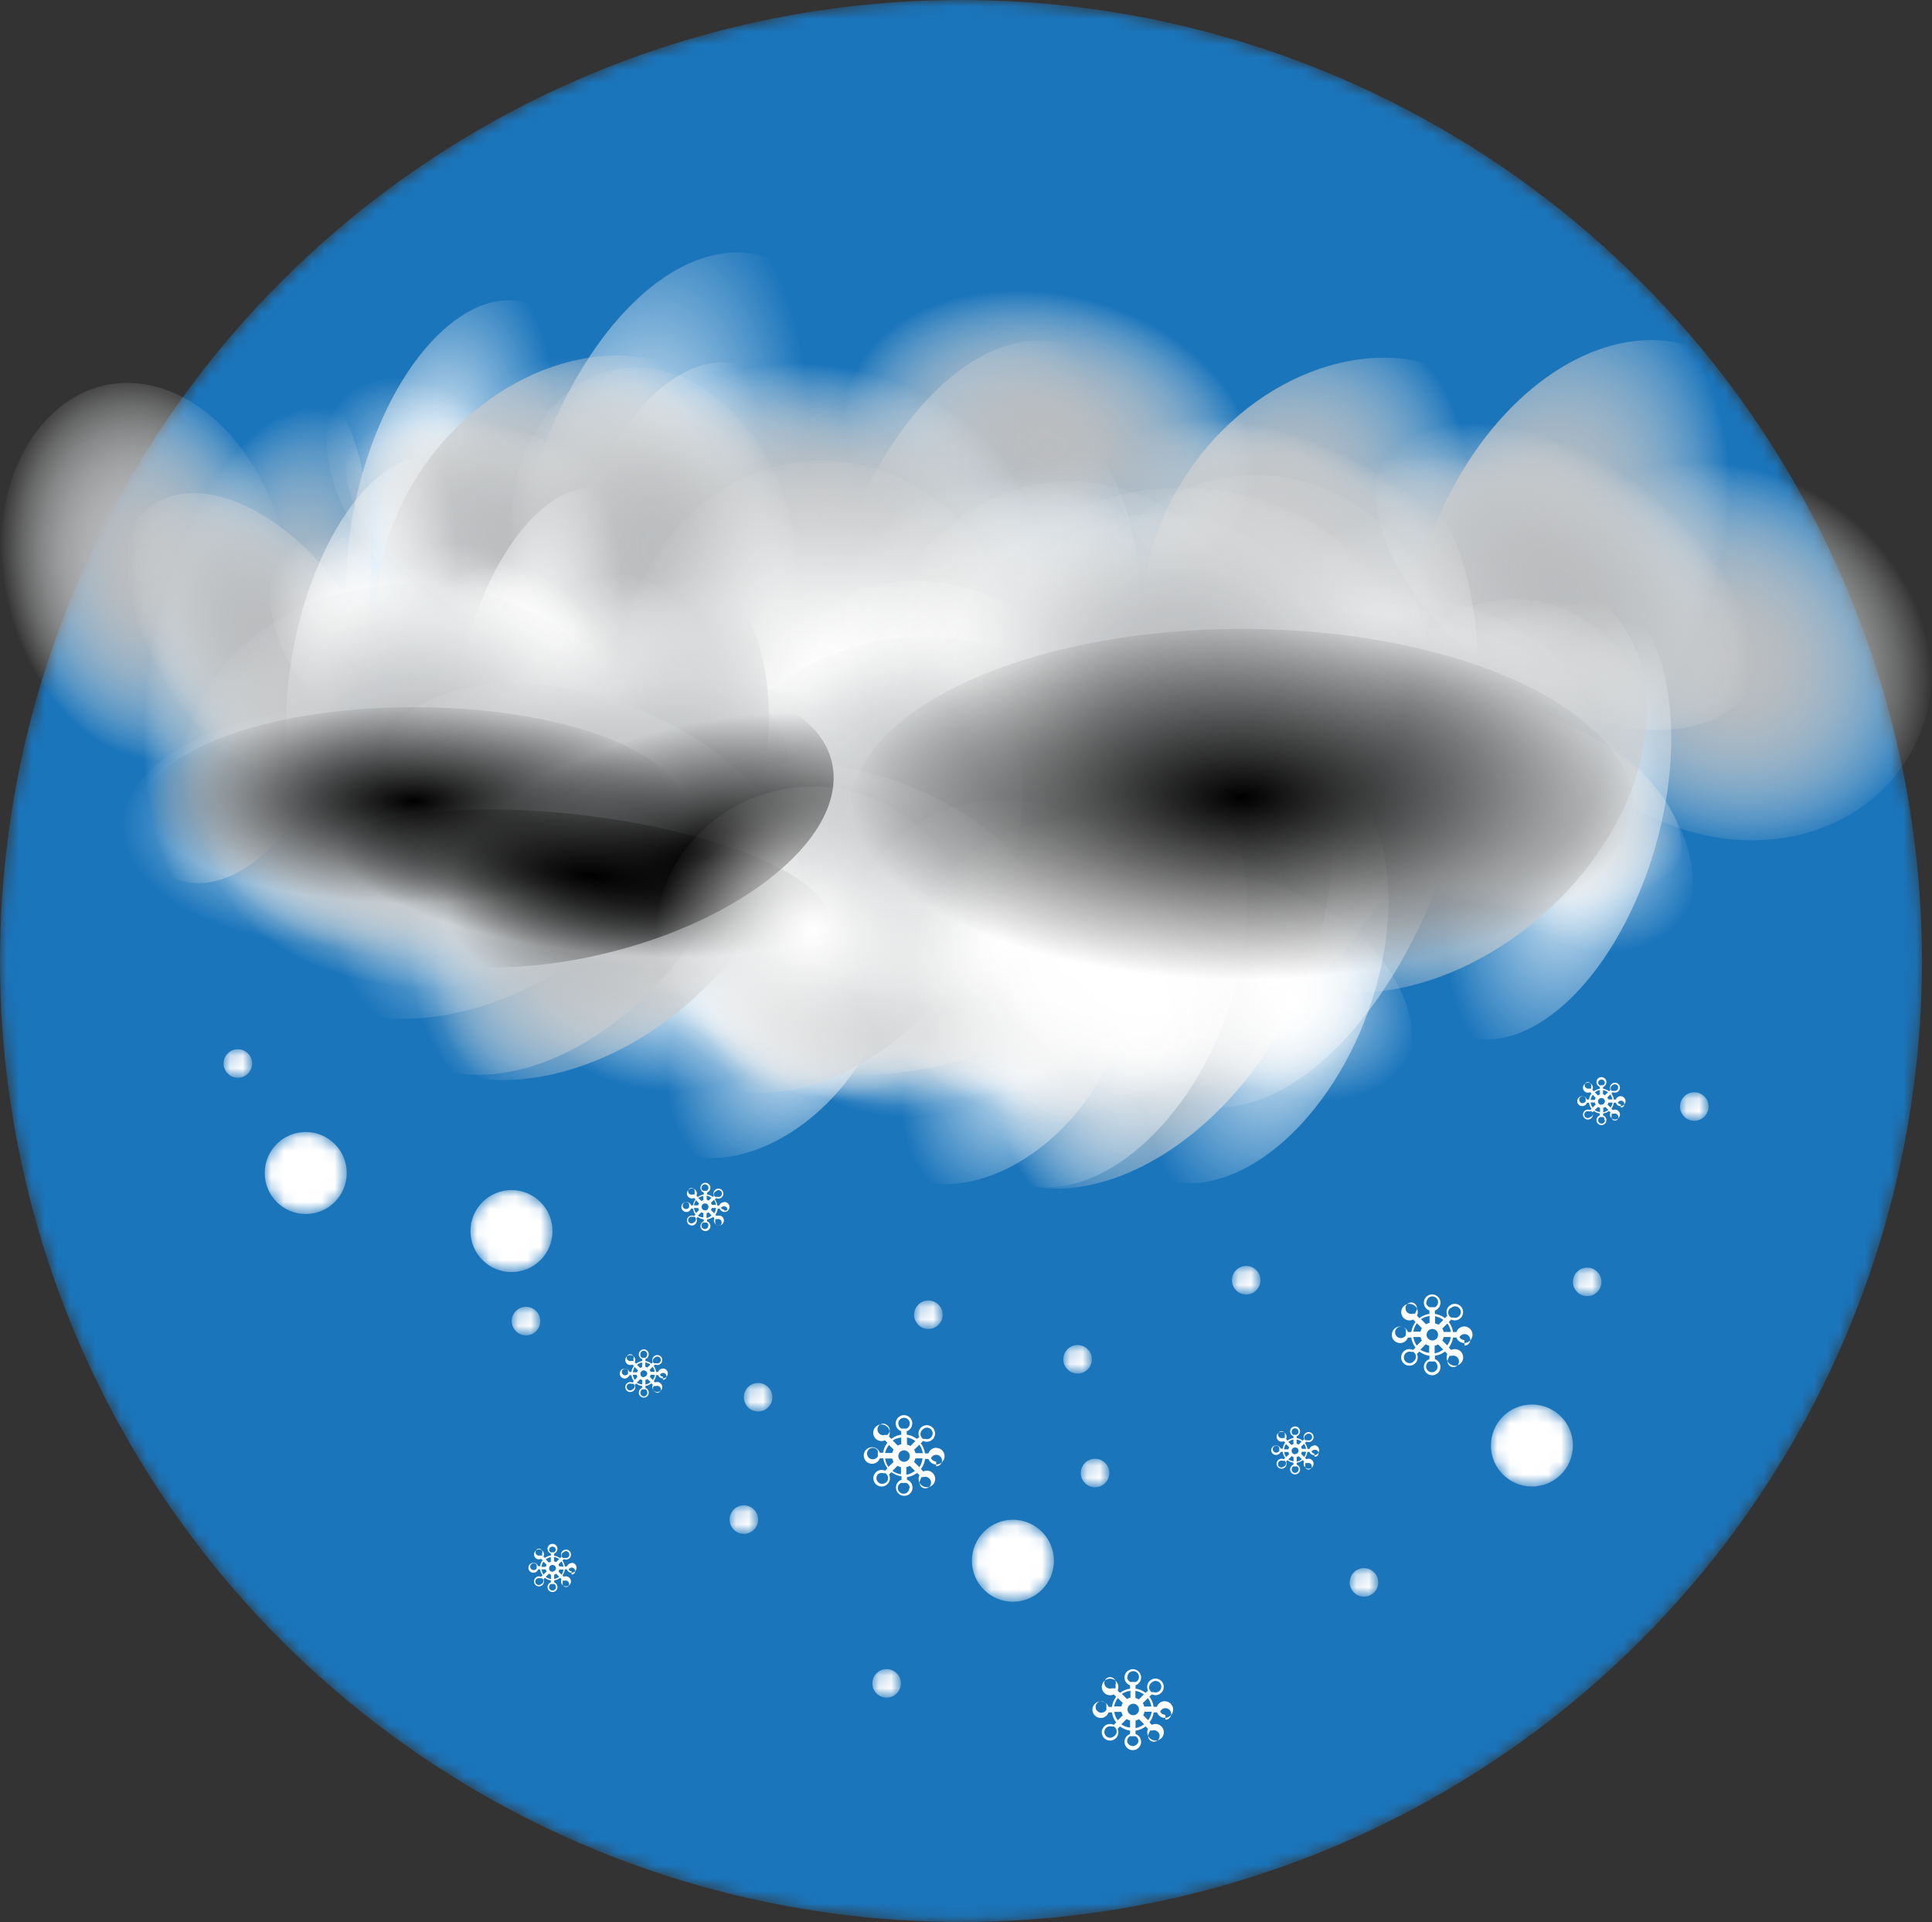 <svg xmlns="http://www.w3.org/2000/svg" xmlns:xlink="http://www.w3.org/1999/xlink" viewBox="0 0 151.73 150.94"><rect x="0" y="0" width="151.73" height="150.94" fill="#333333" stroke="none"/><defs><style>.cls-1{fill:url(#radial-gradient);}.cls-2{fill:url(#radial-gradient-2);}.cls-3{fill:url(#radial-gradient-3);}.cls-4{fill:url(#radial-gradient-4);}.cls-5{fill:url(#radial-gradient-5);}.cls-6{fill:url(#radial-gradient-6);}.cls-7{fill:url(#radial-gradient-7);}.cls-8{fill:url(#radial-gradient-8);}.cls-9{fill:url(#radial-gradient-9);}.cls-10{fill:url(#radial-gradient-10);}.cls-11{fill:url(#radial-gradient-11);}.cls-12{fill:url(#radial-gradient-12);}.cls-13{fill:url(#radial-gradient-13);}.cls-14{fill:url(#radial-gradient-14);}.cls-15{fill:url(#radial-gradient-15);}.cls-16{fill:url(#radial-gradient-16);}.cls-17{fill:url(#radial-gradient-17);}.cls-18{fill:url(#radial-gradient-18);}.cls-19{fill:url(#radial-gradient-19);}.cls-20{fill:url(#radial-gradient-20);}.cls-21{fill:url(#radial-gradient-21);}.cls-22{fill:url(#radial-gradient-22);}.cls-23{fill:url(#radial-gradient-23);}.cls-24{fill:url(#radial-gradient-24);}.cls-25{fill:url(#radial-gradient-25);}.cls-26{fill:url(#radial-gradient-26);}.cls-27{fill:url(#radial-gradient-27);}.cls-28{fill:url(#radial-gradient-28);}.cls-29{fill:url(#radial-gradient-29);}.cls-30{mask:url(#mask);}.cls-31{fill:#1b75bb;}.cls-32{mask:url(#mask-2);}.cls-33{fill:#fff;}.cls-34{mask:url(#mask-3);}.cls-35{mask:url(#mask-4);}.cls-36{mask:url(#mask-5);}.cls-37{mask:url(#mask-6);}.cls-38{mask:url(#mask-7);}.cls-39{mask:url(#mask-8);}.cls-40{mask:url(#mask-9);}.cls-41{mask:url(#mask-10);}.cls-42{mask:url(#mask-11);}.cls-43{mask:url(#mask-12);}.cls-44{mask:url(#mask-13);}.cls-45{mask:url(#mask-14);}.cls-46{mask:url(#mask-15);}.cls-47{mask:url(#mask-16);}.cls-48{mask:url(#mask-17);}</style><radialGradient id="radial-gradient" cx="75.47" cy="75.47" r="75.47" gradientUnits="userSpaceOnUse"><stop offset="0" stop-color="#fff"/><stop offset="0.16" stop-color="#ddd"/><stop offset="0.51" stop-color="#858585"/><stop offset="1"/></radialGradient><radialGradient id="radial-gradient-2" cx="24.01" cy="92.12" r="3.22" xlink:href="#radial-gradient"/><radialGradient id="radial-gradient-3" cx="97.87" cy="100.54" r="1.12" xlink:href="#radial-gradient"/><radialGradient id="radial-gradient-4" cx="41.31" cy="103.74" r="1.12" xlink:href="#radial-gradient"/><radialGradient id="radial-gradient-5" cx="58.42" cy="119.34" r="1.12" xlink:href="#radial-gradient"/><radialGradient id="radial-gradient-6" cx="18.68" cy="83.52" r="1.12" xlink:href="#radial-gradient"/><radialGradient id="radial-gradient-7" cx="72.91" cy="103.25" r="1.12" xlink:href="#radial-gradient"/><radialGradient id="radial-gradient-8" cx="107.12" cy="124.27" r="1.12" xlink:href="#radial-gradient"/><radialGradient id="radial-gradient-9" cx="69.63" cy="132.2" r="1.12" xlink:href="#radial-gradient"/><radialGradient id="radial-gradient-10" cx="40.17" cy="96.68" r="3.22" xlink:href="#radial-gradient"/><radialGradient id="radial-gradient-11" cx="79.55" cy="122.57" r="3.22" xlink:href="#radial-gradient"/><radialGradient id="radial-gradient-12" cx="120.31" cy="113.52" r="3.22" xlink:href="#radial-gradient"/><radialGradient id="radial-gradient-13" cx="86" cy="115.68" r="1.12" xlink:href="#radial-gradient"/><radialGradient id="radial-gradient-14" cx="59.54" cy="109.73" r="1.12" xlink:href="#radial-gradient"/><radialGradient id="radial-gradient-15" cx="84.63" cy="106.75" r="1.12" xlink:href="#radial-gradient"/><radialGradient id="radial-gradient-16" cx="124.65" cy="100.67" r="1.12" xlink:href="#radial-gradient"/><radialGradient id="radial-gradient-17" cx="133.06" cy="86.9" r="1.12" xlink:href="#radial-gradient"/><radialGradient id="radial-gradient-18" cx="95.12" cy="-1816.76" r="95.12" gradientTransform="translate(0 1622) scale(1 0.84)" gradientUnits="userSpaceOnUse"><stop offset="0" stop-color="#fff"/><stop offset="1" stop-color="#fff" stop-opacity="0"/></radialGradient><radialGradient id="radial-gradient-19" cx="-9050.25" cy="4758.5" r="119.53" gradientTransform="matrix(0, 0.67, -1, 0, 4910.05, 6212.54)" xlink:href="#radial-gradient-18"/><radialGradient id="radial-gradient-20" cx="17411.05" cy="18.6" r="89.72" gradientTransform="matrix(0.64, 0, 0, 1.04, -10965.65, 106.74)" xlink:href="#radial-gradient-18"/><radialGradient id="radial-gradient-21" cx="95.12" cy="-1816.76" r="95.12" gradientTransform="translate(0 1622) scale(1 0.84)" gradientUnits="userSpaceOnUse"><stop offset="0" stop-color="#58595b"/><stop offset="0.23" stop-color="#595a5c" stop-opacity="0.96"/><stop offset="0.44" stop-color="#5b5c5e" stop-opacity="0.84"/><stop offset="0.63" stop-color="#5f6062" stop-opacity="0.65"/><stop offset="0.81" stop-color="#656668" stop-opacity="0.37"/><stop offset="0.99" stop-color="#6d6e70" stop-opacity="0.01"/><stop offset="1" stop-color="#6d6e70" stop-opacity="0"/></radialGradient><radialGradient id="radial-gradient-22" cx="-9050.25" cy="4758.5" r="119.53" gradientTransform="matrix(0, 0.67, -1, 0, 4910.04, 6212.54)" xlink:href="#radial-gradient-21"/><radialGradient id="radial-gradient-23" cx="17411.05" cy="18.6" r="89.72" gradientTransform="matrix(0.64, 0, 0, 1.04, -10965.65, 106.73)" xlink:href="#radial-gradient-21"/><radialGradient id="radial-gradient-24" cx="95.12" cy="-1816.76" r="95.12" gradientTransform="translate(0 1622) scale(1 0.84)" gradientUnits="userSpaceOnUse"><stop offset="0" stop-color="#bbbdbf"/><stop offset="0.17" stop-color="#bcbec0" stop-opacity="0.98"/><stop offset="0.31" stop-color="#bec0c2" stop-opacity="0.93"/><stop offset="0.45" stop-color="#c2c4c6" stop-opacity="0.83"/><stop offset="0.58" stop-color="#c8cacb" stop-opacity="0.7"/><stop offset="0.71" stop-color="#cfd1d2" stop-opacity="0.53"/><stop offset="0.84" stop-color="#d8dadb" stop-opacity="0.32"/><stop offset="0.97" stop-color="#e3e4e5" stop-opacity="0.07"/><stop offset="1" stop-color="#e6e7e8" stop-opacity="0"/></radialGradient><radialGradient id="radial-gradient-25" cx="-9050.25" cy="4758.5" r="119.53" gradientTransform="matrix(0, 0.67, -1, 0, 4910.04, 6212.54)" xlink:href="#radial-gradient-24"/><radialGradient id="radial-gradient-26" cx="17411.05" cy="18.6" r="89.72" gradientTransform="matrix(0.64, 0, 0, 1.04, -10965.65, 106.73)" xlink:href="#radial-gradient-24"/><radialGradient id="radial-gradient-27" cx="68.47" cy="-1844.62" r="68.47" gradientTransform="translate(0 1617.18) scale(1 0.84)" gradientUnits="userSpaceOnUse"><stop offset="0"/><stop offset="1" stop-opacity="0"/></radialGradient><radialGradient id="radial-gradient-28" cx="-9094.4" cy="4728.06" r="86.04" gradientTransform="matrix(0, 0.67, -1, 0, 4837.09, 6210.96)" xlink:href="#radial-gradient-27"/><radialGradient id="radial-gradient-29" cx="17327.52" cy="-18.19" r="64.58" gradientTransform="matrix(0.64, 0, 0, 1.04, -10970.6, 137.77)" xlink:href="#radial-gradient-27"/><mask id="mask" x="0" y="0" width="150.94" height="150.94" maskUnits="userSpaceOnUse"><circle class="cls-1" cx="75.47" cy="75.47" r="75.47"/></mask><mask id="mask-2" x="20.79" y="88.9" width="6.45" height="6.45" maskUnits="userSpaceOnUse"><circle class="cls-2" cx="24.01" cy="92.12" r="3.22"/></mask><mask id="mask-3" x="36.95" y="93.46" width="6.45" height="6.45" maskUnits="userSpaceOnUse"><circle class="cls-10" cx="40.17" cy="96.68" r="3.22"/></mask><mask id="mask-4" x="76.33" y="119.34" width="6.44" height="6.45" maskUnits="userSpaceOnUse"><circle class="cls-11" cx="79.55" cy="122.57" r="3.22"/></mask><mask id="mask-5" x="117.09" y="110.29" width="6.45" height="6.45" maskUnits="userSpaceOnUse"><circle class="cls-12" cx="120.31" cy="113.52" r="3.22"/></mask><mask id="mask-6" x="84.88" y="114.57" width="2.24" height="2.24" maskUnits="userSpaceOnUse"><circle class="cls-13" cx="86" cy="115.68" r="1.12"/></mask><mask id="mask-7" x="58.42" y="108.61" width="2.24" height="2.24" maskUnits="userSpaceOnUse"><circle class="cls-14" cx="59.54" cy="109.73" r="1.12"/></mask><mask id="mask-8" x="83.51" y="105.63" width="2.24" height="2.24" maskUnits="userSpaceOnUse"><circle class="cls-15" cx="84.63" cy="106.75" r="1.12"/></mask><mask id="mask-9" x="123.53" y="99.55" width="2.24" height="2.24" maskUnits="userSpaceOnUse"><circle class="cls-16" cx="124.65" cy="100.67" r="1.12"/></mask><mask id="mask-10" x="131.95" y="85.78" width="2.24" height="2.24" maskUnits="userSpaceOnUse"><circle class="cls-17" cx="133.06" cy="86.9" r="1.12"/></mask><mask id="mask-11" x="96.75" y="99.42" width="2.24" height="2.24" maskUnits="userSpaceOnUse"><circle class="cls-3" cx="97.87" cy="100.54" r="1.12"/></mask><mask id="mask-12" x="40.19" y="102.63" width="2.24" height="2.24" maskUnits="userSpaceOnUse"><circle class="cls-4" cx="41.31" cy="103.75" r="1.12"/></mask><mask id="mask-13" x="57.3" y="118.22" width="2.24" height="2.24" maskUnits="userSpaceOnUse"><circle class="cls-5" cx="58.42" cy="119.34" r="1.12"/></mask><mask id="mask-14" x="17.56" y="82.4" width="2.24" height="2.24" maskUnits="userSpaceOnUse"><circle class="cls-6" cx="18.68" cy="83.52" r="1.12"/></mask><mask id="mask-15" x="71.79" y="102.13" width="2.24" height="2.24" maskUnits="userSpaceOnUse"><circle class="cls-7" cx="72.91" cy="103.25" r="1.12"/></mask><mask id="mask-16" x="106.01" y="123.15" width="2.24" height="2.24" maskUnits="userSpaceOnUse"><circle class="cls-8" cx="107.12" cy="124.27" r="1.12"/></mask><mask id="mask-17" x="68.51" y="131.08" width="2.24" height="2.24" maskUnits="userSpaceOnUse"><circle class="cls-9" cx="69.63" cy="132.2" r="1.12"/></mask><symbol id="New_Symbol" data-name="New Symbol" viewBox="0 0 257.01 223.64"><ellipse class="cls-18" cx="95.12" cy="100.46" rx="95.12" ry="79.67"/><ellipse class="cls-19" cx="151.78" cy="111.82" rx="119.53" ry="80.57" transform="translate(-19.1 191.45) rotate(-61.36)"/><ellipse class="cls-20" cx="167.61" cy="125.74" rx="57.37" ry="93.72" transform="translate(-12.47 232.87) rotate(-67.62)"/></symbol><symbol id="New_Symbol_2" data-name="New Symbol 2" viewBox="0 0 257.01 223.64"><ellipse class="cls-24" cx="95.12" cy="100.46" rx="95.12" ry="79.67"/><ellipse class="cls-25" cx="151.78" cy="111.82" rx="119.53" ry="80.57" transform="translate(-19.1 191.45) rotate(-61.36)"/><ellipse class="cls-26" cx="167.61" cy="125.74" rx="57.37" ry="93.72" transform="translate(-12.47 232.87) rotate(-67.62)"/></symbol><symbol id="New_Symbol_3" data-name="New Symbol 3" viewBox="0 0 174.77 164.37"><ellipse class="cls-27" cx="68.47" cy="72.31" rx="68.47" ry="57.35"/><ellipse class="cls-28" cx="109.26" cy="80.49" rx="86.04" ry="58" transform="translate(-13.75 137.81) rotate(-61.36)"/><ellipse class="cls-29" cx="109.26" cy="118.34" rx="41.3" ry="67.46" transform="translate(-41.76 174.32) rotate(-67.62)"/></symbol></defs><title>Ресурс 22weather</title><g id="Слой_2" data-name="Слой 2"><g id="Layer_2" data-name="Layer 2"><g class="cls-30"><circle class="cls-31" cx="75.47" cy="75.47" r="75.47"/></g><g class="cls-32"><circle class="cls-33" cx="24.01" cy="92.12" r="3.22"/></g><g class="cls-34"><circle class="cls-33" cx="40.17" cy="96.68" r="3.22"/></g><g class="cls-35"><circle class="cls-33" cx="79.55" cy="122.57" r="3.22"/></g><g class="cls-36"><circle class="cls-33" cx="120.31" cy="113.52" r="3.22"/></g><g class="cls-37"><circle class="cls-33" cx="86" cy="115.68" r="1.12"/></g><g class="cls-38"><circle class="cls-33" cx="59.54" cy="109.73" r="1.12"/></g><g class="cls-39"><circle class="cls-33" cx="84.63" cy="106.75" r="1.12"/></g><g class="cls-40"><circle class="cls-33" cx="124.65" cy="100.67" r="1.12"/></g><g class="cls-41"><circle class="cls-33" cx="133.06" cy="86.9" r="1.12"/></g><g class="cls-42"><circle class="cls-33" cx="97.87" cy="100.54" r="1.12"/></g><g class="cls-43"><circle class="cls-33" cx="41.31" cy="103.75" r="1.12"/></g><g class="cls-44"><circle class="cls-33" cx="58.42" cy="119.34" r="1.12"/></g><g class="cls-45"><circle class="cls-33" cx="18.68" cy="83.52" r="1.12"/></g><g class="cls-46"><circle class="cls-33" cx="72.91" cy="103.25" r="1.12"/></g><g class="cls-47"><circle class="cls-33" cx="107.12" cy="124.27" r="1.12"/></g><g class="cls-48"><circle class="cls-33" cx="69.63" cy="132.2" r="1.12"/></g><path class="cls-33" d="M73.53,113.7a.66.66,0,0,0-.62.44h-.27a1.64,1.64,0,0,0-.33-.79l.19-.19a.65.65,0,1,0-.3-.3L72,113a1.64,1.64,0,0,0-.79-.33v-.27a.65.65,0,1,0-.43,0v.27A1.65,1.65,0,0,0,70,113l-.19-.19a.65.65,0,1,0-.31.3l.19.19a1.65,1.65,0,0,0-.33.79H69.1a.65.65,0,1,0,0,.43h.27a1.66,1.66,0,0,0,.33.79l-.19.19a.65.65,0,1,0,.31.3l.19-.19a1.64,1.64,0,0,0,.79.33v.27a.65.65,0,1,0,.43,0V116a1.66,1.66,0,0,0,.79-.33l.19.19a.65.65,0,1,0,.3-.3l-.19-.19a1.65,1.65,0,0,0,.33-.79h.27a.65.65,0,1,0,.62-.87Zm-1.05-1.45a.45.45,0,1,1,.19.75h-.17l0,0,0,0h0v0h0v0h0v0h0v0h0v0h0v0A.45.45,0,0,1,72.47,112.26Zm-2.82.44v0h0v0h0v0h0v0h0v0h0v0h0l0,0,0,0h-.17a.45.45,0,1,1,.19-.75A.45.45,0,0,1,69.65,112.7Zm-.72,1.68h0v0h0v0h0v0h0v0h0v0h0v0h0v0a.45.45,0,1,1,0-.43v0h0v0h0v0h0v0h0v0h0v0h0v0h0v.05Zm.61,2.07a.45.45,0,0,1-.63-.63.44.44,0,0,1,.44-.11h.17l0,0,0,0h0v0h0v0h0v0h0v0h0v0h0v0h0v0A.45.45,0,0,1,69.54,116.46Zm2.82-.44v0h0v0h0v0h0v0h0v0h0v0h0v0h0l0,0,0,0h.17a.44.44,0,0,1,.44.11.45.45,0,1,1-.74.19Zm-.17-2.54a1.47,1.47,0,0,1,.27.66H71.9a1,1,0,0,0-.11-.27Zm-.3-.3-.4.4a.87.87,0,0,0-.27-.11v-.56A1.42,1.42,0,0,1,71.89,113.18ZM71,114.8a.45.45,0,1,1,.45-.45A.45.45,0,0,1,71,114.8Zm-.45-3a.45.45,0,1,1,.66.39h-.43A.45.45,0,0,1,70.56,111.84Zm.23,1.06v.56a.84.84,0,0,0-.27.11l-.4-.4A1.42,1.42,0,0,1,70.79,112.9Zm-1,.58.4.4a1,1,0,0,0-.11.27h-.56A1.47,1.47,0,0,1,69.82,113.48Zm0,1.76a1.48,1.48,0,0,1-.27-.66h.56a.93.93,0,0,0,.11.27Zm.31.31.4-.4a.84.84,0,0,0,.27.11v.56A1.49,1.49,0,0,1,70.13,115.54Zm1.32,1.34a.45.45,0,1,1-.66-.39h.43A.45.45,0,0,1,71.45,116.88Zm-.23-1.07v-.56a.87.87,0,0,0,.27-.11l.4.4A1.49,1.49,0,0,1,71.22,115.81Zm1-.58-.4-.4a.93.93,0,0,0,.11-.27h.56A1.47,1.47,0,0,1,72.19,115.24Zm1.34-.43a.44.44,0,0,1-.39-.23v0h0v0h0v0h0v0h0v0h0v0h0v0h0v-.05h0v0h0v0h0v0h0v0h0v0h0v0h0v0a.45.45,0,1,1,.39.66Z"/><path class="cls-33" d="M115,104.17a.66.66,0,0,0-.62.44h-.27a1.64,1.64,0,0,0-.33-.79l.19-.19a.65.65,0,1,0-.3-.3l-.19.19a1.64,1.64,0,0,0-.79-.33v-.27a.65.65,0,1,0-.43,0v.27a1.64,1.64,0,0,0-.79.33l-.19-.19a.65.65,0,1,0-.3.3l.19.19a1.64,1.64,0,0,0-.33.79h-.27a.65.65,0,1,0,0,.43h.27a1.64,1.64,0,0,0,.33.79l-.19.19a.65.65,0,1,0,.3.31l.19-.19a1.63,1.63,0,0,0,.79.33v.27a.65.65,0,1,0,.43,0v-.27a1.63,1.63,0,0,0,.79-.33l.19.19a.65.65,0,1,0,.3-.31l-.19-.19a1.65,1.65,0,0,0,.33-.79h.27a.65.65,0,1,0,.62-.87Zm-1.05-1.44a.45.45,0,1,1,.19.74h-.17l0,0,0,0h0v0h0v0h0v0h0v0h0v0h0v0A.45.45,0,0,1,113.91,102.72Zm-2.82.44v0h0v0h0v0h0v0h0l0,0h0v0h0l0,0,0,0h-.17a.45.45,0,1,1,.3-.3Zm-.72,1.68h0v0h0v0h0v0h0v0h0v0h0v0h0v0a.45.45,0,1,1,0-.43v0h0v0h0v0h0v0h0v0h0v0h0v0h0v.05Zm.61,2.07a.45.45,0,1,1-.19-.75H111l0,0,0,0h0v0h0l0,0h0v0h0v0h0v0h0v0A.45.45,0,0,1,111,106.92Zm2.82-.44v0h0v0h0v0h0v0h0v0h0v0h0l0,0,0,0h.17a.45.45,0,1,1-.31.31Zm-.17-2.54a1.46,1.46,0,0,1,.27.66h-.56a.93.93,0,0,0-.11-.27Zm-.3-.3-.4.4a.86.86,0,0,0-.27-.11v-.56A1.45,1.45,0,0,1,113.32,103.64Zm-.88,1.63a.45.45,0,1,1,.45-.45A.45.45,0,0,1,112.44,105.27Zm-.45-3a.45.45,0,1,1,.66.39h-.43A.44.44,0,0,1,112,102.3Zm.23,1.06v.56a.84.84,0,0,0-.27.11l-.4-.4A1.46,1.46,0,0,1,112.23,103.36Zm-1,.58.4.4a.91.91,0,0,0-.11.27H111A1.45,1.45,0,0,1,111.26,103.94Zm0,1.76A1.47,1.47,0,0,1,111,105h.56a.92.92,0,0,0,.11.27Zm.3.3.4-.4a.92.92,0,0,0,.27.11v.56A1.47,1.47,0,0,1,111.56,106Zm1.33,1.34a.45.45,0,1,1-.66-.39h.43A.45.45,0,0,1,112.89,107.34Zm-.23-1.06v-.56a.93.93,0,0,0,.27-.11l.4.4A1.46,1.46,0,0,1,112.66,106.28Zm1-.58-.4-.4a.94.94,0,0,0,.11-.27h.56A1.47,1.47,0,0,1,113.63,105.7Zm1.34-.43a.45.45,0,0,1-.39-.23v0h0v0h0v0h0v0h0v0h0v0h0v0h0v0s0,0,0,0h0v0h0v0h0v0h0v0h0v0h0v0h0v0a.45.45,0,1,1,.39.66Z"/><path class="cls-33" d="M91.48,133.6a.65.65,0,0,0-.62.44H90.6a1.64,1.64,0,0,0-.33-.79l.19-.19a.65.65,0,1,0-.3-.3l-.19.19a1.63,1.63,0,0,0-.79-.33v-.27a.65.65,0,1,0-.43,0v.27a1.63,1.63,0,0,0-.79.33l-.19-.19a.65.65,0,1,0-1.05.18.66.66,0,0,0,.75.13l.19.19a1.63,1.63,0,0,0-.33.79h-.27a.65.65,0,1,0,0,.43h.27a1.64,1.64,0,0,0,.33.79l-.19.19a.65.65,0,1,0,.3.31l.19-.19a1.64,1.64,0,0,0,.79.33v.27a.65.65,0,1,0,.43,0v-.27a1.63,1.63,0,0,0,.79-.33l.19.19a.65.65,0,1,0,.3-.31l-.19-.19a1.66,1.66,0,0,0,.33-.79h.27a.65.65,0,1,0,.62-.87Zm-1.05-1.45a.45.45,0,1,1,.19.74h-.17l0,0,0,0h0v0h0v0h0v0h0v0h0v0h0v0A.45.45,0,0,1,90.43,132.15Zm-2.82.44v0h0v0h0v0h0v0h0v0h0v0h0l0,0,0,0H87.3a.44.44,0,0,1-.44-.11.45.45,0,1,1,.75-.19Zm-.72,1.68h0v0h0v0h0v0h0v0h0v0h0v0h0v0a.45.45,0,1,1,0-.43v0h0v0h0v0h0v0h0v0h0v0h0v0h0v.05Zm.61,2.07a.45.45,0,1,1-.19-.75h.17l0,0,0,0h0v0h0v0h0v0h0v0h0v0h0v0h0v0A.45.45,0,0,1,87.5,136.35Zm2.82-.44v0h0v0h0v0h0v0h0v0h0v0h0v0h0l0,0,0,0h.17a.45.45,0,1,1-.3.3Zm-.17-2.54a1.47,1.47,0,0,1,.27.66h-.56a.91.91,0,0,0-.11-.27Zm-.31-.3-.4.4a.86.86,0,0,0-.27-.11v-.56A1.48,1.48,0,0,1,89.84,133.07ZM89,134.7a.45.45,0,1,1,.45-.45A.45.45,0,0,1,89,134.7Zm-.45-3a.45.45,0,1,1,.66.39h-.43A.45.45,0,0,1,88.52,131.73Zm.23,1.06v.56a.85.85,0,0,0-.27.11l-.4-.4A1.49,1.49,0,0,1,88.75,132.79Zm-1,.58.4.4a.9.9,0,0,0-.11.27H87.5A1.47,1.47,0,0,1,87.78,133.37Zm0,1.76a1.48,1.48,0,0,1-.27-.66h.56a.9.9,0,0,0,.11.27Zm.3.3.4-.4a.86.86,0,0,0,.27.11v.56A1.48,1.48,0,0,1,88.08,135.43Zm1.33,1.34a.45.45,0,0,1-.89,0,.45.45,0,0,1,.23-.39h.43A.45.45,0,0,1,89.41,136.77Zm-.23-1.06v-.56a.88.88,0,0,0,.27-.11l.4.4A1.47,1.47,0,0,1,89.18,135.71Zm1-.58-.4-.4a.91.91,0,0,0,.11-.27h.56A1.48,1.48,0,0,1,90.14,135.13Zm1.34-.43a.45.45,0,0,1-.39-.23v0h0v0h0v0h0v0h0v0h0v0h0v0h0v-.05h0v0h0v0h0v0h0v0h0v0h0v0h0v0a.45.45,0,1,1,.39.66Z"/><path class="cls-33" d="M127.27,86.09a.39.39,0,0,0-.37.26h-.16a1,1,0,0,0-.19-.47l.11-.11a.39.39,0,1,0-.18-.18l-.11.11a1,1,0,0,0-.47-.19v-.16a.4.4,0,0,0,.26-.37.39.39,0,0,0-.78,0,.4.4,0,0,0,.26.37v.16a1,1,0,0,0-.47.19l-.11-.11a.39.39,0,1,0-.18.18l.11.11a1,1,0,0,0-.2.47h-.16a.39.39,0,1,0,0,.25h.16a1,1,0,0,0,.2.47l-.11.11a.39.39,0,1,0,.18.18l.11-.11a1,1,0,0,0,.47.19v.16a.39.39,0,1,0,.26,0v-.16a1,1,0,0,0,.47-.19l.11.11a.39.39,0,1,0,.18-.18l-.11-.11a1,1,0,0,0,.19-.47h.16a.39.39,0,1,0,.37-.51Zm-.63-.86a.27.27,0,0,1,.38,0,.27.27,0,0,1-.26.44h-.18v0A.27.27,0,0,1,126.64,85.23Zm-1.68.26v0h-.18a.27.27,0,0,1-.26-.44.27.27,0,0,1,.44.26Zm-.43,1h0v0h0a.27.27,0,1,1,0-.25h0v0h0v0h0v0Zm.36,1.23a.27.27,0,1,1-.11-.44H125v0A.26.26,0,0,1,124.9,87.73Zm1.68-.26v0h.18a.26.26,0,0,1,.26.07.27.27,0,1,1-.44.12Zm-.1-1.51a.86.86,0,0,1,.16.39h-.33a.51.51,0,0,0-.07-.16Zm-.18-.18-.24.24a.52.52,0,0,0-.16-.07v-.33A.9.9,0,0,1,126.29,85.78Zm-.52,1a.27.27,0,1,1,.27-.26A.27.27,0,0,1,125.77,86.75ZM125.51,85a.27.27,0,0,1,.53,0,.26.26,0,0,1-.14.23h-.26A.26.26,0,0,1,125.51,85Zm.14.63v.33a.52.52,0,0,0-.16.07l-.24-.24A.9.9,0,0,1,125.64,85.61Zm-.57.35.24.24a.54.54,0,0,0-.07.16h-.33A.87.87,0,0,1,125.07,86Zm0,1a.88.88,0,0,1-.16-.4h.33a.57.57,0,0,0,.07.16Zm.18.18.24-.23a.55.55,0,0,0,.16.07v.33A.83.83,0,0,1,125.25,87.18Zm.79.8a.27.27,0,1,1-.39-.23h.26A.26.26,0,0,1,126,88Zm-.14-.63V87a.55.55,0,0,0,.16-.07l.24.23A.84.84,0,0,1,125.9,87.35Zm.58-.34-.24-.24a.54.54,0,0,0,.07-.16h.33A.87.87,0,0,1,126.47,87Zm.8-.26a.27.27,0,0,1-.23-.14h0v0h0v0h0v0h0v0h0a.27.27,0,1,1,.23.39Z"/><path class="cls-33" d="M56.86,94.41a.39.39,0,0,0-.37.26h-.16a1,1,0,0,0-.19-.47l.11-.11a.39.39,0,1,0-.18-.18L56,94a1,1,0,0,0-.47-.19v-.16a.39.39,0,1,0-.26,0v.16a1,1,0,0,0-.47.2l-.11-.11a.39.39,0,1,0-.18.18l.11.11a1,1,0,0,0-.19.47h-.16a.39.39,0,1,0,0,.26h.16a1,1,0,0,0,.19.47l-.11.11a.39.39,0,1,0,.18.18l.11-.11a1,1,0,0,0,.47.19v.16a.39.39,0,1,0,.26,0v-.16a1,1,0,0,0,.47-.19l.11.11a.39.39,0,1,0,.18-.18l-.11-.11a1,1,0,0,0,.19-.47h.16a.39.39,0,1,0,.37-.52Zm-.63-.86a.27.27,0,1,1,.11.44h-.18A.26.26,0,0,1,56.23,93.55Zm-1.68.26v0h-.18a.26.26,0,1,1,.18-.18Zm-.43,1h0v0h0v0h0a.27.27,0,1,1,0-.26v0h0v0ZM54.49,96a.26.26,0,1,1-.37-.37.27.27,0,0,1,.26-.07h.18A.26.26,0,0,1,54.49,96Zm1.68-.26h.18a.27.27,0,0,1,.26.44.27.27,0,0,1-.44-.26Zm-.1-1.51a.87.87,0,0,1,.16.39h-.33a.53.53,0,0,0-.07-.16Zm-.18-.18-.23.24a.57.57,0,0,0-.16-.07v-.33A.88.88,0,0,1,55.88,94.09Zm-.52,1a.27.27,0,1,1,.27-.27A.27.27,0,0,1,55.36,95.06Zm-.27-1.76a.27.27,0,1,1,.39.23h-.26A.26.26,0,0,1,55.09,93.3Zm.14.63v.33a.55.55,0,0,0-.16.07l-.24-.24A.89.89,0,0,1,55.23,93.93Zm-.58.34.24.24a.53.53,0,0,0-.07.16h-.33A.88.88,0,0,1,54.66,94.27Zm0,1a.88.88,0,0,1-.16-.39h.33a.57.57,0,0,0,.07.16Zm.18.18.24-.24.16.07v.33A.88.88,0,0,1,54.84,95.5Zm.79.8a.27.27,0,1,1-.39-.23h.26A.27.27,0,0,1,55.63,96.29Zm-.14-.63v-.33l.16-.07.23.24A.87.87,0,0,1,55.49,95.66Zm.58-.35-.24-.23a.57.57,0,0,0,.07-.16h.33A.87.87,0,0,1,56.06,95.32Zm.79-.26a.27.27,0,0,1-.23-.14h0v0h0v0a.27.27,0,0,1,.5.13A.26.26,0,0,1,56.86,95.06Z"/><path class="cls-33" d="M103.21,113.53a.39.39,0,0,0-.37.26h-.16a1,1,0,0,0-.19-.47l.11-.11a.39.39,0,1,0-.18-.18l-.11.11a1,1,0,0,0-.47-.2v-.16a.39.39,0,1,0-.26,0v.16a1,1,0,0,0-.47.2L101,113a.39.39,0,1,0-.18.18l.11.11a1,1,0,0,0-.19.47h-.16a.39.39,0,0,0-.75.13.39.39,0,0,0,.75.13h.16a1,1,0,0,0,.19.47l-.11.11a.39.39,0,1,0,.18.18l.11-.11a1,1,0,0,0,.47.2v.16a.39.39,0,1,0,.26,0v-.16a1,1,0,0,0,.47-.2l.11.11a.39.39,0,1,0,.18-.18l-.11-.11a1,1,0,0,0,.19-.47h.16a.39.39,0,1,0,.37-.52Zm-.63-.86a.27.27,0,1,1,.11.44h-.17v0A.26.26,0,0,1,102.58,112.67Zm-1.68.26v0h-.18a.26.26,0,0,1-.26-.07.27.27,0,1,1,.44-.12Zm-.43,1h0a.27.27,0,1,1-.23-.39.26.26,0,0,1,.23.14h0v0h0Zm.36,1.23a.27.27,0,1,1-.11-.44h.18A.27.27,0,0,1,100.84,115.17Zm1.68-.26h.18a.26.26,0,1,1-.18.18Zm-.1-1.51a.87.87,0,0,1,.16.39h-.33a.54.54,0,0,0-.06-.16Zm-.18-.18-.24.24a.56.56,0,0,0-.16-.07v-.33A.86.86,0,0,1,102.23,113.22Zm-.52,1a.27.27,0,1,1,.27-.26A.27.27,0,0,1,101.71,114.19Zm-.27-1.76a.27.27,0,1,1,.39.23h-.26A.26.26,0,0,1,101.44,112.42Zm.14.63v.33a.55.55,0,0,0-.16.07l-.24-.24A.86.86,0,0,1,101.58,113.05Zm-.57.34.24.24a.57.57,0,0,0-.07.16h-.33A.89.89,0,0,1,101,113.4Zm0,1a.88.88,0,0,1-.16-.39h.33a.56.56,0,0,0,.07.16Zm.18.18.24-.24.16.07v.33A.88.88,0,0,1,101.19,114.62Zm.79.79a.27.27,0,1,1-.39-.23h.26A.27.27,0,0,1,102,115.42Zm-.14-.63v-.33l.16-.07.24.24A.88.88,0,0,1,101.84,114.79Zm.58-.35-.24-.24a.53.53,0,0,0,.06-.16h.33A.87.87,0,0,1,102.41,114.44Zm.8-.26A.27.27,0,0,1,103,114h0v0h0v0h0a.26.26,0,0,1,.23-.14.27.27,0,1,1,0,.53Z"/><path class="cls-33" d="M44.89,122.76a.39.39,0,0,0-.37.26h-.16a1,1,0,0,0-.19-.47l.11-.11a.39.39,0,0,0,.44-.07.39.39,0,1,0-.62-.11l-.11.11a1,1,0,0,0-.47-.19V122a.39.39,0,1,0-.26,0v.16a1,1,0,0,0-.47.19l-.11-.11a.39.39,0,1,0-.62.11.39.39,0,0,0,.44.07l.11.11a1,1,0,0,0-.19.47h-.16a.39.39,0,1,0,0,.25h.16a1,1,0,0,0,.19.47l-.11.11a.39.39,0,0,0-.44.08.39.39,0,1,0,.62.11l.11-.11a1,1,0,0,0,.47.2v.16a.39.39,0,1,0,.26,0v-.16a1,1,0,0,0,.47-.2l.11.11a.39.39,0,1,0,.62-.11.39.39,0,0,0-.44-.08l-.11-.11a1,1,0,0,0,.19-.47h.16a.39.39,0,1,0,.37-.52Zm-.63-.86a.26.26,0,0,1,.38,0,.27.27,0,0,1,0,.38.28.28,0,0,1-.26.07H44.2v0A.26.26,0,0,1,44.27,121.9Zm-1.68.26v0h-.18a.27.27,0,0,1-.26-.07.27.27,0,1,1,.44-.11Zm-.43,1h0v0h0a.27.27,0,1,1,0-.25h0v0h0Zm.36,1.23a.27.27,0,1,1-.11-.44h.18A.27.27,0,0,1,42.52,124.4Zm1.68-.26h.18a.27.27,0,0,1,.26.44.27.27,0,0,1-.44-.26Zm-.1-1.51a.87.87,0,0,1,.16.4h-.33a.57.57,0,0,0-.06-.16Zm-.18-.18-.24.24-.16-.07v-.33A.83.83,0,0,1,43.92,122.45Zm-.52,1a.27.27,0,1,1,.27-.27A.27.27,0,0,1,43.39,123.42Zm-.27-1.76a.27.27,0,0,1,.53,0,.27.27,0,0,1-.14.23h-.26A.27.27,0,0,1,43.13,121.65Zm.14.63v.33l-.16.07-.24-.24A.84.84,0,0,1,43.26,122.29Zm-.57.34.24.24a.53.53,0,0,0-.07.16h-.33A.87.87,0,0,1,42.69,122.63Zm0,1a.87.87,0,0,1-.16-.4h.33a.53.53,0,0,0,.07.16Zm.18.18.24-.24a.47.47,0,0,0,.16.07V124A.9.9,0,0,1,42.87,123.85Zm.79.8a.27.27,0,1,1-.39-.23h.26A.27.27,0,0,1,43.66,124.65Zm-.14-.63v-.34a.47.47,0,0,0,.16-.07l.24.24A.89.89,0,0,1,43.52,124Zm.58-.34-.24-.24a.57.57,0,0,0,.06-.16h.33A.87.87,0,0,1,44.1,123.67Zm.79-.26a.26.26,0,0,1-.23-.14h0v0h0v0h0v0h0a.27.27,0,1,1,.23.39Z"/><path class="cls-33" d="M52.06,107.48a.39.39,0,0,0-.37.26h-.16a1,1,0,0,0-.19-.47l.11-.11a.39.39,0,1,0-.18-.18l-.11.11a1,1,0,0,0-.47-.2v-.16a.39.39,0,1,0-.26,0v.16a1,1,0,0,0-.47.2l-.11-.11a.39.39,0,1,0-.18.18l.11.11a1,1,0,0,0-.19.47h-.16a.39.39,0,1,0,0,.26h.16a1,1,0,0,0,.19.47l-.11.11a.39.39,0,1,0,.11.62.39.39,0,0,0,.07-.44l.11-.11a1,1,0,0,0,.47.2V109a.39.39,0,1,0,.26,0v-.16a1,1,0,0,0,.47-.2l.11.11a.39.39,0,1,0,.62-.1.38.38,0,0,0-.44-.08l-.11-.11a1,1,0,0,0,.19-.47h.16a.39.39,0,1,0,.37-.52Zm-.63-.86a.27.27,0,1,1,.11.44h-.18A.27.27,0,0,1,51.43,106.62Zm-1.68.26h-.18a.27.27,0,1,1,.18-.18Zm-.43,1h0a.26.26,0,1,1,0-.26h0v0h0v0h0Zm.36,1.23a.27.27,0,1,1-.11-.44h.18v0A.27.27,0,0,1,49.69,109.11Zm1.68-.26v0h.18a.27.27,0,1,1-.11.44A.27.27,0,0,1,51.36,108.85Zm-.1-1.51a.88.88,0,0,1,.16.39h-.33a.52.52,0,0,0-.07-.16Zm-.18-.18-.24.24-.16-.07V107A.87.87,0,0,1,51.08,107.16Zm-.52,1a.27.27,0,1,1,.27-.27A.27.27,0,0,1,50.56,108.13Zm-.27-1.76a.27.27,0,1,1,.53,0,.26.26,0,0,1-.14.23h-.26A.26.26,0,0,1,50.29,106.37Zm.14.63v.33l-.16.07-.24-.24A.87.87,0,0,1,50.43,107Zm-.57.34.24.24a.55.55,0,0,0-.06.16h-.33A.88.88,0,0,1,49.86,107.34Zm0,1a.88.88,0,0,1-.16-.4H50a.55.55,0,0,0,.06.16Zm.18.18.24-.24a.5.5,0,0,0,.16.07v.34A.88.88,0,0,1,50,108.57Zm.79.79a.27.27,0,1,1-.53,0,.26.26,0,0,1,.14-.23h.26A.26.26,0,0,1,50.83,109.36Zm-.14-.63v-.34a.52.52,0,0,0,.16-.07l.24.24A.89.89,0,0,1,50.69,108.73Zm.58-.34-.24-.24a.52.52,0,0,0,.07-.16h.33A.89.89,0,0,1,51.26,108.39Zm.79-.26a.27.27,0,0,1-.23-.14h0v0h0v0h0v0h0a.27.27,0,1,1,.23.39Z"/><use width="257.01" height="223.64" transform="matrix(-0.11, -0.01, 0, -0.16, 70.64, 65.49)" xlink:href="#New_Symbol"/><use width="257.01" height="223.64" transform="matrix(-0.11, -0.01, 0, -0.16, 58.29, 62.9)" xlink:href="#New_Symbol"/><use width="257.01" height="223.64" transform="matrix(-0.11, -0.01, 0, -0.16, 53.9, 60.61)" xlink:href="#New_Symbol"/><use width="257.01" height="223.64" transform="matrix(-0.11, -0.01, 0, -0.16, 49.08, 62.17)" xlink:href="#New_Symbol"/><use width="257.01" height="223.64" transform="matrix(-0.16, -0.02, 0, -0.23, 102.19, 80.68)" xlink:href="#New_Symbol"/><use width="257.01" height="223.64" transform="matrix(-0.16, -0.02, 0, -0.23, 84.66, 77.01)" xlink:href="#New_Symbol"/><use width="257.01" height="223.64" transform="matrix(-0.16, -0.02, 0, -0.23, 78.44, 73.77)" xlink:href="#New_Symbol"/><use width="257.01" height="223.64" transform="matrix(-0.16, -0.02, 0, -0.23, 71.6, 75.98)" xlink:href="#New_Symbol"/><use width="257.01" height="223.64" transform="matrix(-0.17, -0.02, 0, -0.15, 131.07, 64.18)" xlink:href="#New_Symbol_2"/><use width="257.01" height="223.64" transform="matrix(-0.17, -0.02, 0, -0.15, 98.55, 51.23)" xlink:href="#New_Symbol_2"/><use width="257.01" height="223.64" transform="matrix(-0.17, -0.02, 0, -0.15, 70.86, 64.01)" xlink:href="#New_Symbol_2"/><use width="257.01" height="223.64" transform="matrix(-0.17, -0.02, 0, -0.15, 81.21, 56.97)" xlink:href="#New_Symbol_2"/><use width="257.01" height="223.64" transform="matrix(-0.17, -0.02, 0, -0.19, 151.73, 71.72)" xlink:href="#New_Symbol_2"/><use width="257.01" height="223.64" transform="matrix(-0.17, -0.02, 0, -0.19, 97.5, 72.94)" xlink:href="#New_Symbol_2"/><use width="257.01" height="223.64" transform="matrix(0.12, 0.02, 0, 0.19, 0.01, 24.34)" xlink:href="#New_Symbol_2"/><use width="257.01" height="223.64" transform="matrix(0.12, 0.02, 0, 0.19, 39.96, 23.12)" xlink:href="#New_Symbol_2"/><use width="257.01" height="223.64" transform="translate(9.54 53.18) scale(0.18 0.12)" xlink:href="#New_Symbol"/><use width="257.01" height="223.64" transform="translate(29.26 54.06) scale(0.18 0.12)" xlink:href="#New_Symbol"/><use width="257.01" height="223.64" transform="translate(36.26 55.43) scale(0.18 0.12)" xlink:href="#New_Symbol"/><use width="257.01" height="223.64" transform="translate(43.96 53.8) scale(0.18 0.12)" xlink:href="#New_Symbol"/><use width="257.01" height="223.64" transform="translate(83.48 42.92) scale(0.12 0.16)" xlink:href="#New_Symbol"/><use width="257.01" height="223.64" transform="translate(97.24 44.06) scale(0.12 0.16)" xlink:href="#New_Symbol"/><use width="257.01" height="223.64" transform="translate(102.12 45.84) scale(0.12 0.16)" xlink:href="#New_Symbol"/><use width="257.01" height="223.64" transform="translate(107.5 43.72) scale(0.12 0.16)" xlink:href="#New_Symbol"/><use width="257.01" height="223.64" transform="translate(48.37 31.39) scale(0.17 0.23)" xlink:href="#New_Symbol"/><use width="257.01" height="223.64" transform="translate(67.88 33.02) scale(0.17 0.23)" xlink:href="#New_Symbol"/><use width="257.01" height="223.64" transform="translate(74.81 35.54) scale(0.17 0.23)" xlink:href="#New_Symbol"/><use width="257.01" height="223.64" transform="translate(82.43 32.53) scale(0.17 0.23)" xlink:href="#New_Symbol"/><use width="257.01" height="223.64" transform="translate(41.17 66.35) scale(0.12 0.11)" xlink:href="#New_Symbol"/><use width="257.01" height="223.64" transform="translate(54.75 67.15) scale(0.12 0.11)" xlink:href="#New_Symbol"/><use width="257.01" height="223.64" transform="translate(59.57 68.39) scale(0.12 0.11)" xlink:href="#New_Symbol"/><use width="257.01" height="223.64" transform="translate(64.87 66.91) scale(0.12 0.11)" xlink:href="#New_Symbol"/><use width="257.01" height="223.64" transform="translate(57.28 69.67) rotate(180) scale(0.09 0.14)" xlink:href="#New_Symbol"/><use width="257.01" height="223.64" transform="translate(47.73 68.7) rotate(180) scale(0.09 0.14)" xlink:href="#New_Symbol"/><use width="257.01" height="223.64" transform="translate(44.34 67.21) rotate(180) scale(0.09 0.14)" xlink:href="#New_Symbol"/><use width="257.01" height="223.64" transform="translate(40.61 68.99) rotate(180) scale(0.09 0.14)" xlink:href="#New_Symbol"/><use width="257.01" height="223.64" transform="translate(52.91 75.47) scale(0.12 0.04)" xlink:href="#New_Symbol"/><use width="257.01" height="223.64" transform="translate(16.22 51.27) scale(0.19 0.15)" xlink:href="#New_Symbol_2"/><use width="257.01" height="223.64" transform="translate(52.41 60.43) scale(0.19 0.15)" xlink:href="#New_Symbol_2"/><use width="257.01" height="223.64" transform="translate(83.22 44.41) scale(0.19 0.15)" xlink:href="#New_Symbol_2"/><use width="257.01" height="223.64" transform="translate(71.7 52.66) scale(0.19 0.15)" xlink:href="#New_Symbol_2"/><use width="257.01" height="223.64" transform="translate(60.89 53.09) scale(0.18)" xlink:href="#New_Symbol_2"/><use width="257.01" height="223.64" transform="translate(55.62 46.27) scale(0.18)" xlink:href="#New_Symbol_2"/><use width="257.01" height="223.64" transform="translate(39.03 50.03) scale(0.17 0.16)" xlink:href="#New_Symbol_2"/><use width="257.01" height="223.64" transform="translate(93.32 43.52) scale(0.17 0.16)" xlink:href="#New_Symbol_2"/><use width="257.01" height="223.64" transform="translate(14.25 41.92) scale(0.19)" xlink:href="#New_Symbol_2"/><use width="257.01" height="223.64" transform="translate(74.61 34.38) scale(0.19)" xlink:href="#New_Symbol_2"/><use width="174.77" height="164.37" transform="translate(11.29 53.44) scale(0.31 0.14)" xlink:href="#New_Symbol_3"/><use width="257.01" height="223.64" transform="translate(51.46 58.66) scale(0.13 0.15)" xlink:href="#New_Symbol"/><use width="257.01" height="223.64" transform="translate(66.36 59.69) scale(0.13 0.15)" xlink:href="#New_Symbol"/><use width="257.01" height="223.64" transform="translate(71.66 61.3) scale(0.13 0.15)" xlink:href="#New_Symbol"/><use width="257.01" height="223.64" transform="translate(77.48 59.38) scale(0.13 0.15)" xlink:href="#New_Symbol"/><use width="174.77" height="164.37" transform="translate(66.76 45.65) scale(0.45 0.25)" xlink:href="#New_Symbol_3"/></g></g></svg>
